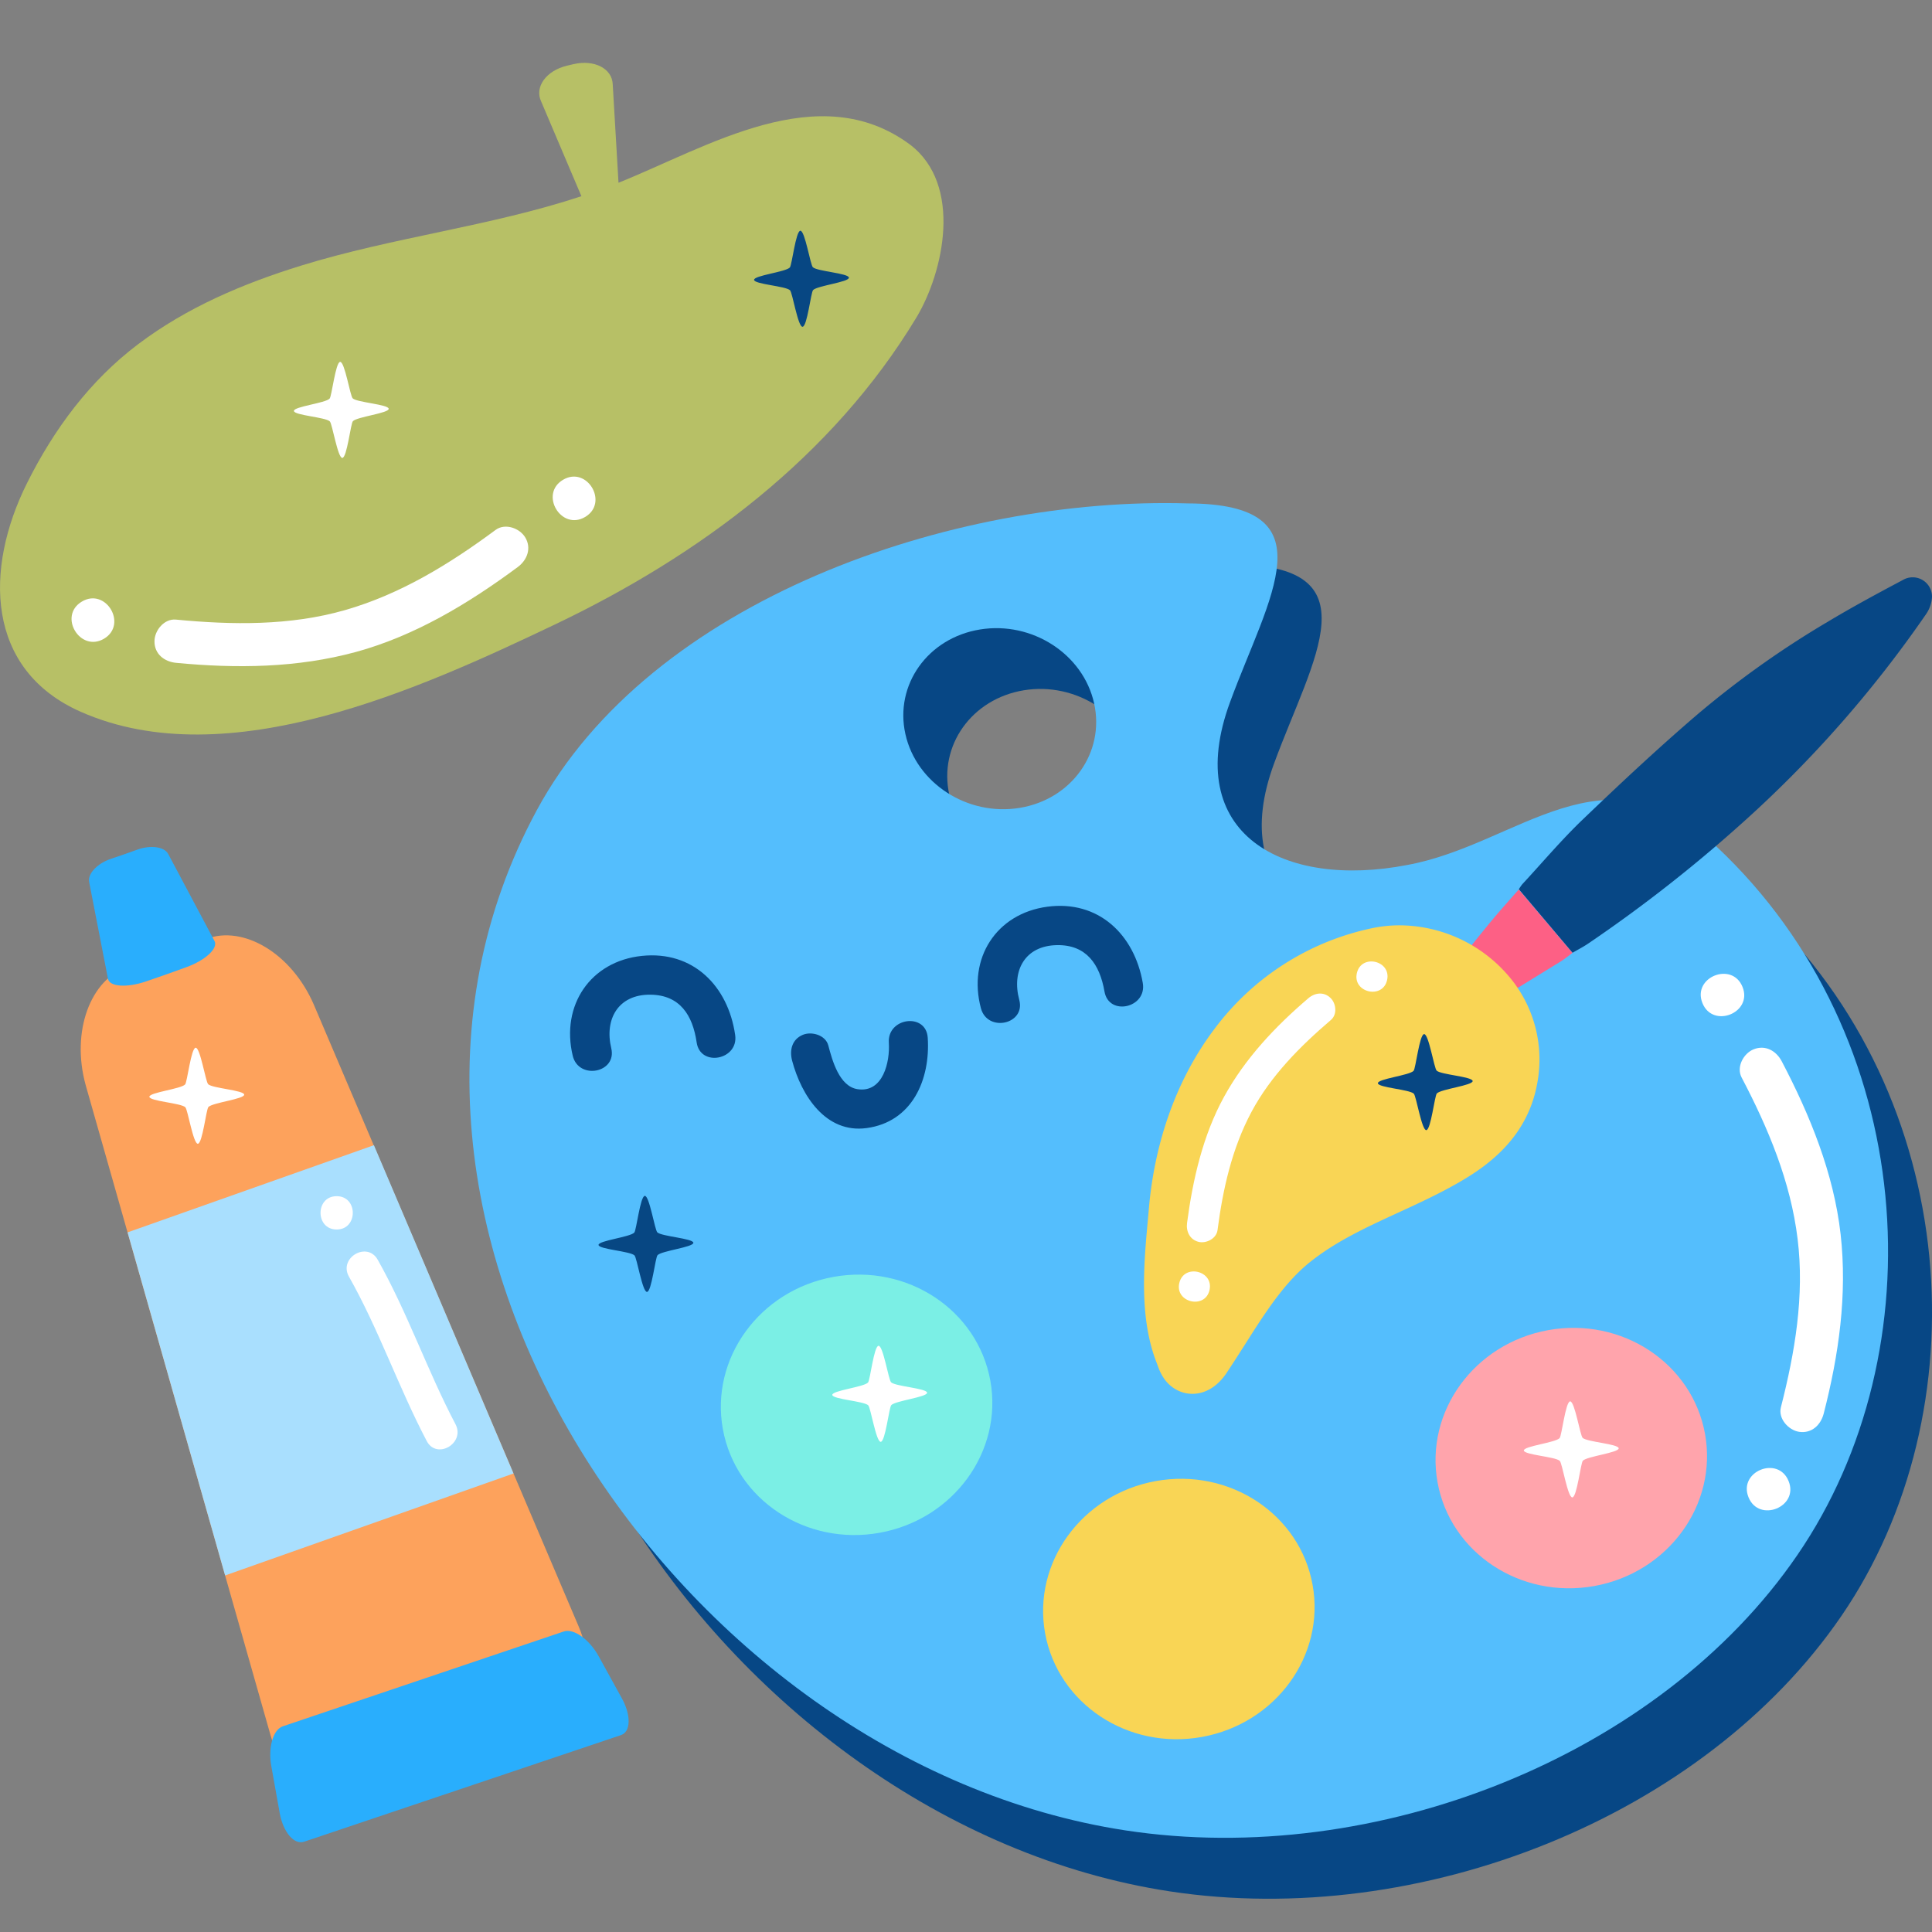 <svg xmlns="http://www.w3.org/2000/svg" viewBox="0 0 512 512"><rect x="0" y="0" width="512" height="512" fill="#808080" stroke="none"/><defs><style>.cls-1{fill:#fda25c;}.cls-2,.cls-4{fill:#29aefd;}.cls-3{fill:#a9dffe;}.cls-10,.cls-11,.cls-13,.cls-4,.cls-6,.cls-7,.cls-8,.cls-9{fill-rule:evenodd;}.cls-5{fill:#b7c066;}.cls-12,.cls-6{fill:#074785;}.cls-7{fill:#54befd;}.cls-8{fill:#ffa4ac;}.cls-9{fill:#f9d555;}.cls-10{fill:#7befe5;}.cls-11{fill:#fd6085;}.cls-13,.cls-14{fill:#fff;}.cls-15{fill:#074783;}</style></defs><g id="_03" data-name="03"><path class="cls-1" d="M54.67,248.82c9.88-3.72,22.6,3.86,28.47,17.36L153.34,431c5.86,13.47-1.3,29.69-16.18,35.33q-15.21,5.76-30.68,10.85c-15.12,5-30.88-3.16-34.78-17.32l-49-172.31C18.8,273.36,23.92,259.46,34,256.15Q44.39,252.72,54.67,248.82Z"/><path class="cls-2" d="M36.43,225.15c3.43-1.24,7.07-.78,8.12,1.11l12.3,23.12c1,1.88-2.29,5.05-7.46,6.93q-5.3,1.94-10.62,3.75c-5.21,1.79-9.79,1.43-10.16-.69q-2.49-12.87-5-25.72c-.37-2.13,2.17-4.78,5.62-6C31.66,226.86,34.05,226,36.43,225.15Z"/><path class="cls-3" d="M136.09,390.49l-37-87L33.81,326.59q12.93,45.46,25.85,90.92Z"/><path class="cls-4" d="M71.92,468.16c-.94-5,.44-9.78,3-10.66l74.49-25.14c2.6-.88,6.77,2.07,9.25,6.57l6.14,11.14c2.48,4.48,2.38,8.88-.23,9.75l-84,28.26c-2.6.87-5.49-2.49-6.42-7.47Z"/><path class="cls-5" d="M151.42,50.4c.22,0,.44,0,.66,0l.27,0Z"/><path class="cls-5" d="M241.22,38.36c-24.2-18-53.67.6-77.31,10.07l-1.53-26.07c-.13-4.15-4.81-6.65-10.4-5.36l-1.66.39c-5.59,1.32-8.67,5.65-6.94,9.42L154.08,52c-24.22,8-49.93,10.87-74.27,18.39C64.4,75.15,49.55,81.45,36.6,91.22,23.86,100.83,14.31,113.71,7.18,128c-11.35,22.7-11.06,49.5,14.28,60.66,38.94,17.15,90.11-6.26,125.46-23.1,38.42-18.3,73.67-44.52,95.94-81.42C250.14,72,255.12,49,241.22,38.36Z"/><path class="cls-6" d="M466.57,240.49c-29.84-28.06-52.43-.53-82,4.86-32.65,6.34-59.91-8.07-46.86-43.2,10.25-27.91,26.79-52.49-11.24-52.59C264.14,147.69,184,175,153.89,230.92,94.93,340.19,191.56,483.17,310,501.23c66.35,10.11,141.5-19.66,178-73C525.09,374.08,520.15,290.87,466.57,240.49ZM281.84,230.21c-13.81,2.26-27.36-6.5-30.26-19.56s5.94-25.46,19.75-27.72,27.36,6.51,30.26,19.57S295.65,228,281.84,230.21Z"/><path class="cls-7" d="M454.93,224.38c-29.84-28.07-52.43-.53-82,4.85C340.24,235.57,313,221.17,326,186c10.25-27.91,26.79-52.49-11.24-52.59-62.29-1.86-142.38,25.47-172.54,81.37-59,109.26,37.67,252.25,156.08,270.3,66.34,10.12,141.5-19.66,178-72.95C513.45,358,508.51,274.76,454.93,224.38ZM270.2,214.1c-13.81,2.25-27.35-6.51-30.26-19.56s5.94-25.47,19.76-27.72,27.35,6.51,30.25,19.56S284,211.85,270.2,214.1Z"/><path class="cls-8" d="M451.85,380c3.39,18.72-9.74,36.77-29.32,40.31s-38.19-8.78-41.57-27.5,9.74-36.77,29.32-40.31S448.47,361.29,451.85,380Z"/><path class="cls-9" d="M347.85,420c3.39,18.73-9.74,36.77-29.32,40.31s-38.19-8.78-41.57-27.5,9.74-36.77,29.32-40.31S344.47,401.25,347.85,420Z"/><path class="cls-10" d="M262.45,365.89c3.38,18.72-9.74,36.77-29.32,40.31s-38.19-8.78-41.57-27.5,9.74-36.77,29.32-40.31S259.07,347.16,262.45,365.89Z"/><path class="cls-6" d="M416.73,252.5c1.43-.84,2.92-1.59,4.28-2.53a381.41,381.41,0,0,0,40.56-31.75,311.26,311.26,0,0,0,48.9-55.53,8.83,8.83,0,0,0,1.53-4.53,5.12,5.12,0,0,0-7.73-4.45c-6.76,3.58-13.49,7.22-20.06,11.16a250.57,250.57,0,0,0-34.67,24.71c-10.37,8.9-20.37,18.27-30.25,27.74-5.58,5.36-10.6,11.33-15.86,17a11.73,11.73,0,0,0-.92,1.34Z"/><path class="cls-11" d="M384,258c3.56,1.95,5.56,5.33,7.57,8.7.24.4.44.83.66,1.25q10.78-6.63,21.57-13.28c1-.63,1.94-1.43,2.91-2.15l-14.22-16.8c-2.54,2.91-5.15,5.77-7.6,8.75C391.23,248.91,387.65,253.47,384,258Z"/><path class="cls-9" d="M316,369.38a8.79,8.79,0,0,1-3.67-.8c-3.72-1.72-5-5.17-5.58-6.83l-.11-.31c-4.83-12-3.52-26.34-2.47-37.86.1-1.11.2-2.2.29-3.26,1.57-18.09,7.52-34.49,17.22-47.42A70.07,70.07,0,0,1,363.52,246a35.12,35.12,0,0,1,7.39-.78,38.25,38.25,0,0,1,28.93,13.48,34,34,0,0,1,7.58,28.19c-2.48,14.27-12.74,21.75-20.25,26.14-5.48,3.21-11.19,5.83-16.71,8.37C362,325.29,354,329,347.19,334.44s-11.95,13.5-17.29,21.92c-1.59,2.49-3.23,5.07-4.91,7.58-2.36,3.5-5.56,5.44-9,5.44Z"/><path class="cls-12" d="M277.55,240.29c13.5-1.8,23.05,7.3,25.3,20.21,1.15,6.6-9,8.9-10.15,2.26-1.26-7.23-4.82-12.42-12.59-12.29-8.54.14-12.05,6.84-10,14.49,1.76,6.49-8.4,8.73-10.15,2.26C256.41,254,264,242.1,277.55,240.29Z"/><path class="cls-12" d="M170.11,253.32c13.54-1.41,22.83,7.95,24.71,20.93,1,6.63-9.24,8.63-10.2,2-1.06-7.27-4.47-12.56-12.24-12.65-8.54-.1-12.24,6.49-10.39,14.19,1.56,6.55-8.65,8.49-10.21,2C148.59,266.44,156.46,254.74,170.11,253.32Z"/><path class="cls-12" d="M209.92,281.09c-.73-2.75-.06-5.63,2.81-6.84,2.36-1,6.05.05,6.78,2.8,1.05,4,2.92,10.84,7.73,11.59,6.82,1.07,8.64-7.32,8.31-12.3-.44-6.68,9.86-8.07,10.31-1.34.73,11.14-4.14,22.32-16.19,23.95C218.81,300.43,212.36,290.29,209.92,281.09Z"/><path class="cls-13" d="M120.71,377.43c-7.49-14.24-12.69-29.54-20.61-43.58-2.8-5-10.43-.5-7.63,4.46,7.92,14,13.13,29.33,20.62,43.58C115.74,386.93,123.36,382.47,120.71,377.43Z"/><path class="cls-13" d="M89.22,317c-5.7,0-5.7,8.83,0,8.83S94.92,317,89.22,317Z"/><path class="cls-13" d="M483.3,374.62c4-15.55,6.29-31.5,4.48-47.55s-8.09-31.5-15.6-45.81c-1.45-2.77-4.33-4.44-7.45-3.18-2.68,1.07-4.64,4.68-3.19,7.45,7.08,13.5,13,27.61,14.85,42.84,1.85,15-.72,30.05-4.43,44.57-.78,3,2,6.08,4.83,6.51C480.12,379.94,482.52,377.64,483.3,374.62Z"/><path class="cls-13" d="M474,392.51c-2.75-6.86-13.39-2.59-10.63,4.27S476.79,399.37,474,392.51Z"/><path class="cls-13" d="M461.79,261.55c-2.75-6.86-13.39-2.59-10.63,4.27S464.55,268.41,461.79,261.55Z"/><path class="cls-13" d="M346.72,264.55c-8.78,7.5-16.75,15.94-22.34,26.12s-8.28,21.9-9.8,33.44c-.29,2.23.72,4.4,3.07,5,2,.48,4.67-.83,5-3.07,1.42-10.88,3.8-21.62,9-31.37,5.13-9.59,12.88-17.38,21.08-24.39,1.71-1.47,1.36-4.4-.15-5.83C350.8,262.73,348.42,263.09,346.72,264.55Z"/><path class="cls-13" d="M359.59,257.86c-1.22,5.17,6.81,7.07,8,1.89S360.81,252.68,359.59,257.86Z"/><path class="cls-13" d="M312.53,340c-1.22,5.18,6.81,7.07,8,1.9S313.75,334.83,312.53,340Z"/><path class="cls-13" d="M46.67,175.66c16,1.53,32.09,1.36,47.67-2.89s29.87-12.86,42.86-22.49c2.51-1.85,3.71-5,2-7.85-1.48-2.48-5.34-3.86-7.86-2-12.25,9.08-25.28,17.07-40,21.28-14.53,4.14-29.8,3.92-44.72,2.49-3.11-.3-5.7,2.89-5.68,5.77C40.92,173.34,43.57,175.36,46.67,175.66Z"/><path class="cls-13" d="M27.56,169.27c6.35-3.78.5-13.63-5.86-9.85S21.21,173,27.56,169.27Z"/><path class="cls-13" d="M155.07,137c6.36-3.77.5-13.63-5.86-9.85S148.72,140.76,155.07,137Z"/><path class="cls-14" d="M93.47,105.57c-.68-.65-2.11-9.76-3.33-9.67s-2.22,9.14-2.79,9.74c-1.14,1.2-9.54,2.11-9.46,3.27s8.34,1.64,9.51,2.76c.66.62,2.1,9.76,3.33,9.68s2.2-9.11,2.79-9.73c1.1-1.17,9.57-2.13,9.49-3.29S94.59,106.65,93.47,105.57Z"/><path class="cls-14" d="M419.42,381.05c-.67-.64-2.1-9.75-3.32-9.67s-2.22,9.14-2.79,9.74c-1.14,1.21-9.54,2.12-9.47,3.28s8.35,1.63,9.52,2.75c.66.63,2.1,9.76,3.33,9.68s2.2-9.11,2.79-9.73c1.1-1.16,9.57-2.13,9.49-3.29S420.55,382.14,419.42,381.05Z"/><path class="cls-14" d="M236.15,366.32c-.68-.64-2.1-9.75-3.33-9.67s-2.22,9.14-2.79,9.74c-1.14,1.2-9.54,2.12-9.46,3.28s8.34,1.63,9.52,2.75c.65.63,2.09,9.76,3.32,9.68s2.2-9.11,2.79-9.73c1.1-1.16,9.57-2.13,9.49-3.29S237.28,367.41,236.15,366.32Z"/><path class="cls-14" d="M55.17,287.33c-.68-.65-2.1-9.76-3.32-9.67s-2.23,9.13-2.79,9.73c-1.14,1.21-9.55,2.12-9.47,3.28s8.34,1.64,9.52,2.76c.66.62,2.1,9.76,3.33,9.68s2.2-9.11,2.79-9.74c1.1-1.16,9.56-2.12,9.49-3.28S56.3,288.41,55.17,287.33Z"/><path class="cls-15" d="M380.73,283.73c-.68-.65-2.1-9.76-3.33-9.68s-2.22,9.14-2.79,9.74c-1.14,1.2-9.54,2.12-9.46,3.28s8.34,1.64,9.52,2.76c.65.62,2.1,9.76,3.32,9.67s2.2-9.11,2.79-9.73c1.1-1.16,9.57-2.12,9.49-3.29S381.86,284.81,380.73,283.73Z"/><path class="cls-15" d="M174.2,326.59c-.68-.65-2.1-9.76-3.32-9.67s-2.22,9.13-2.79,9.73c-1.14,1.21-9.55,2.13-9.47,3.28s8.34,1.64,9.52,2.76c.66.62,2.1,9.76,3.33,9.68s2.19-9.12,2.79-9.74c1.1-1.16,9.56-2.12,9.49-3.28S175.33,327.67,174.2,326.59Z"/><path class="cls-15" d="M215.42,70.82c-.68-.64-2.1-9.75-3.32-9.67s-2.22,9.14-2.79,9.74c-1.14,1.2-9.54,2.12-9.47,3.28s8.35,1.63,9.52,2.75c.66.63,2.1,9.76,3.33,9.68s2.2-9.11,2.79-9.73c1.1-1.16,9.56-2.12,9.49-3.29S216.55,71.91,215.42,70.82Z"/></g></svg>